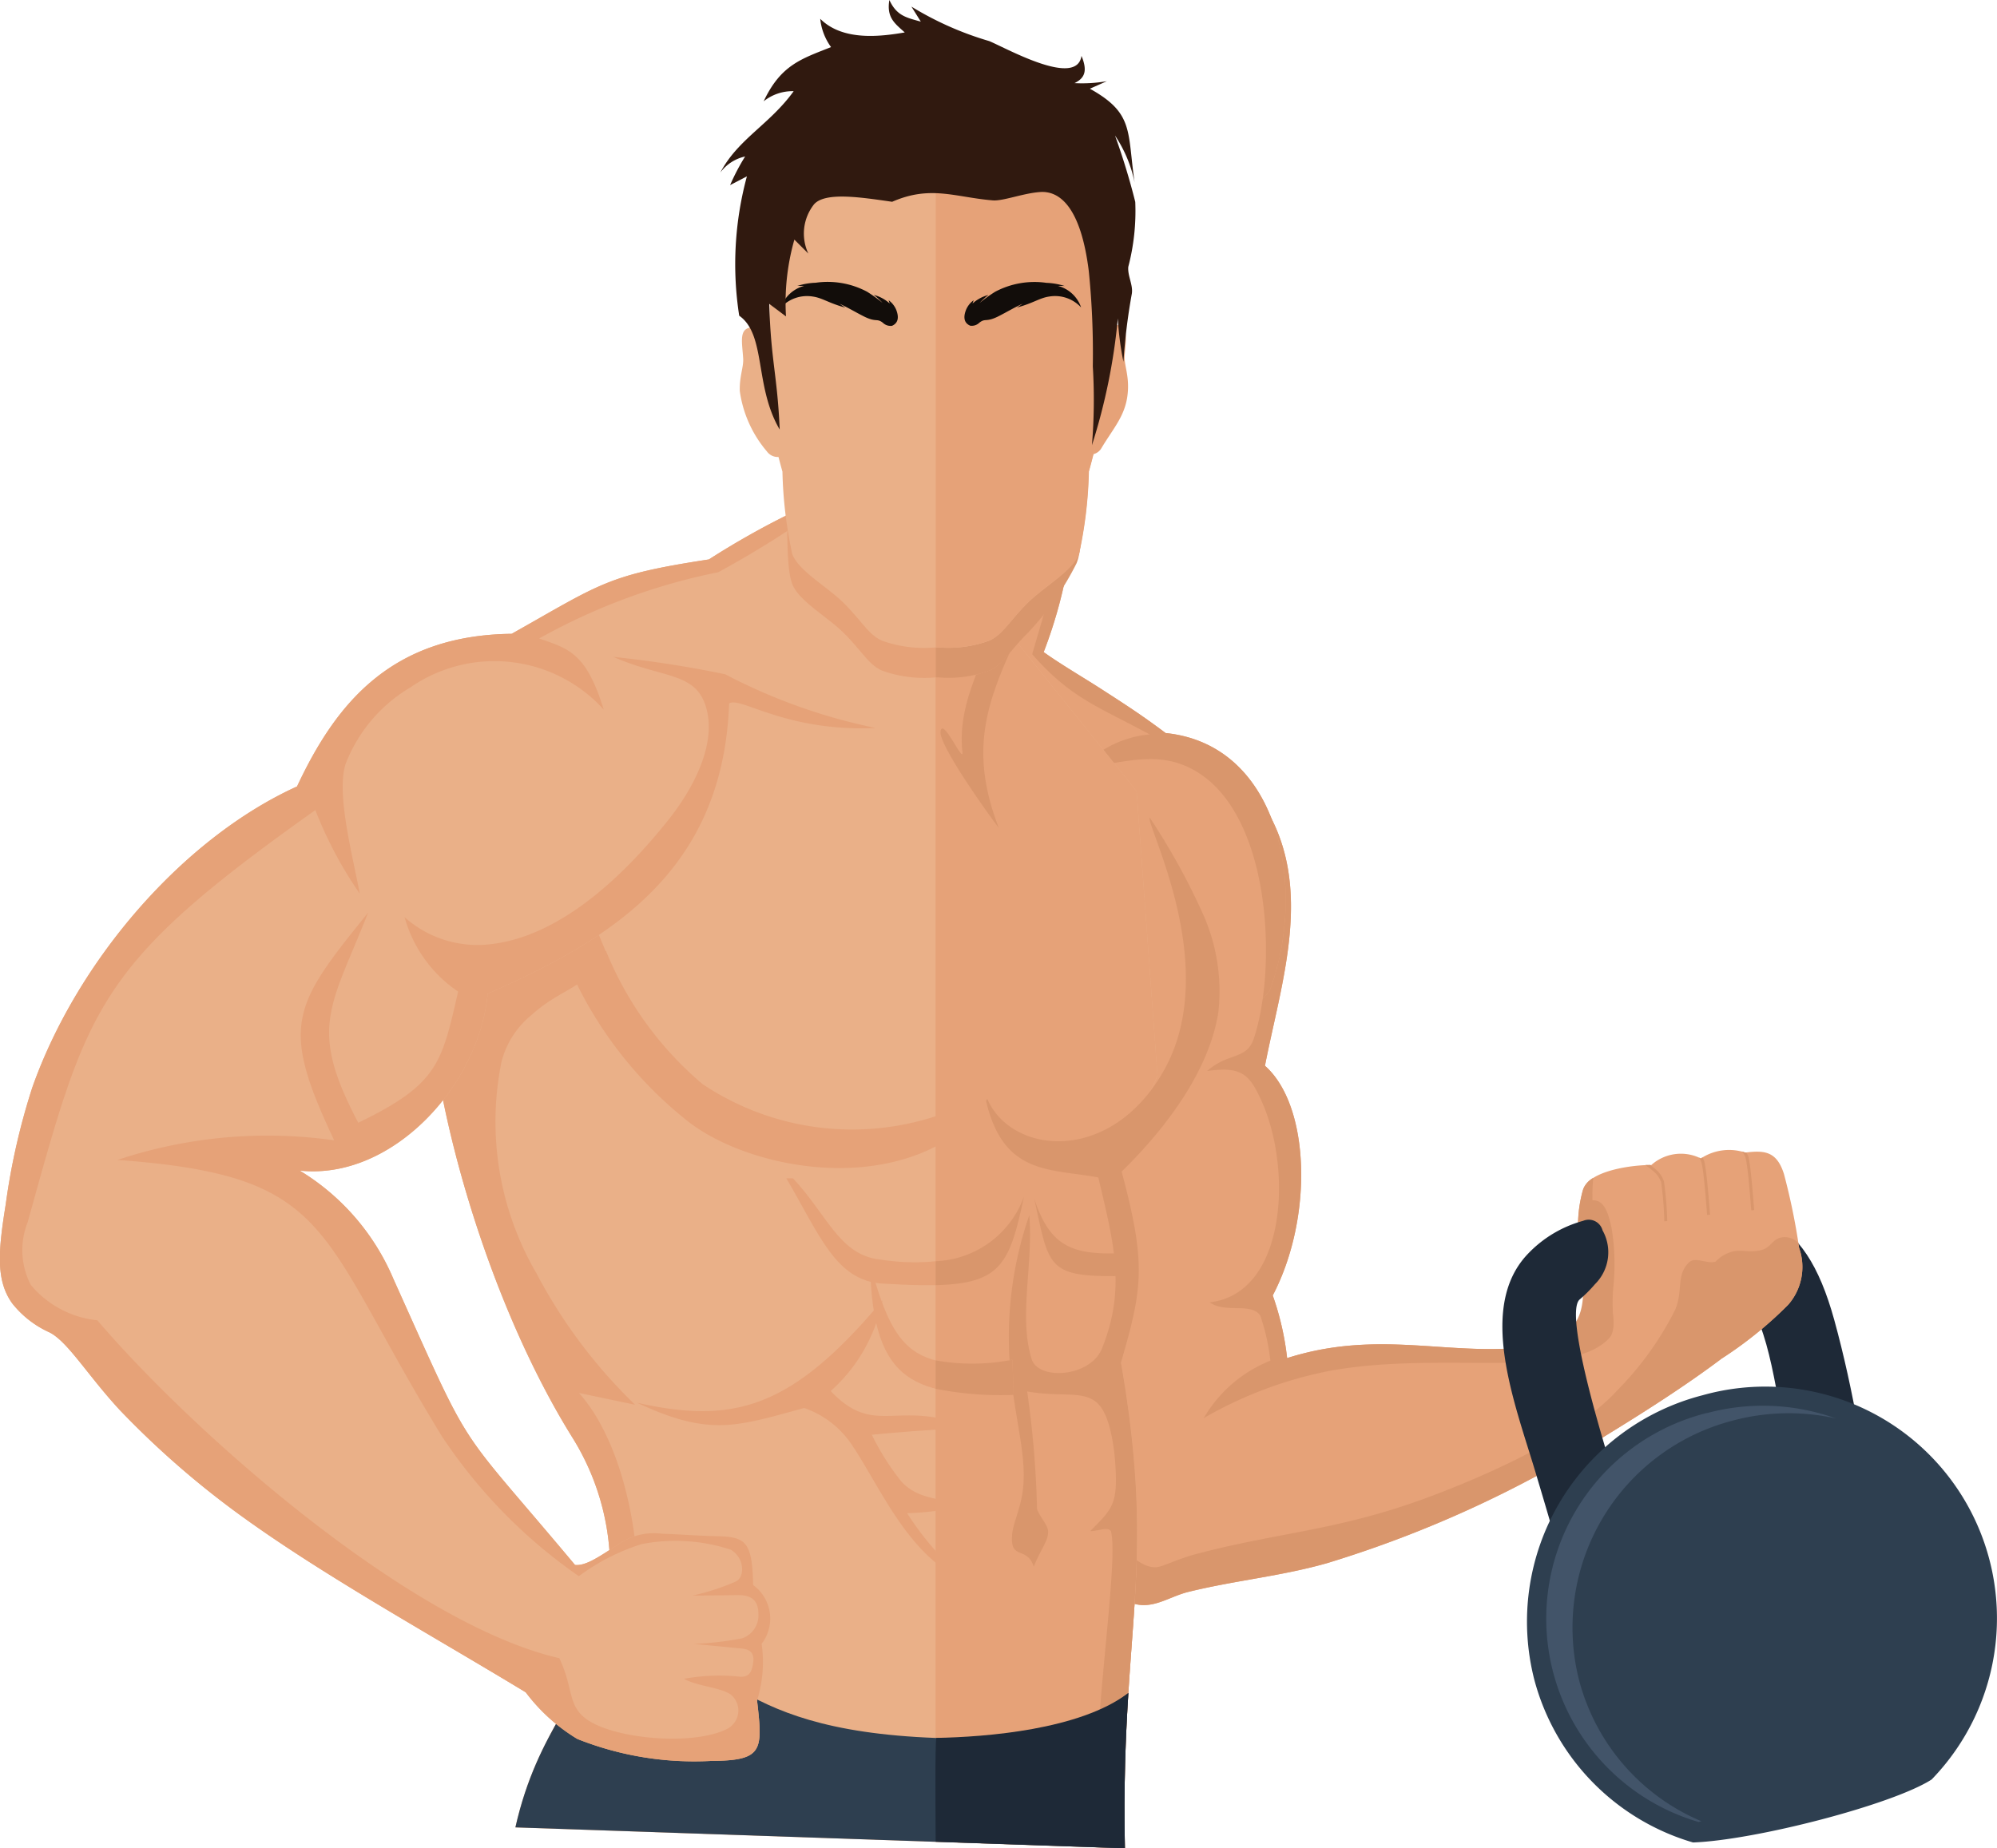 <svg xmlns="http://www.w3.org/2000/svg" width="81.014" height="74.997" viewBox="0 0 81.014 74.997">
  <g id="Group_8" data-name="Group 8" transform="translate(-53 -204)">
    <path id="Path_632" data-name="Path 632" d="M98.447,129.525c-.555-3.115-.841-5.332-2.137-6.436l1.383-2.65c1.279.67,2.1,1.881,2.719,4.121.4,1.453.726,2.966.99,4.449Z" transform="translate(27 133)" fill="#1e2937" fill-rule="evenodd"/>
    <path id="Path_633" data-name="Path 633" d="M72.128,102.387c2.888,2.121,4.418.071,5.213,1.395,1.969,3.271.635,7.078-.023,10.465,1.837,1.622,1.963,6.176.316,9.319a11.447,11.447,0,0,1,.583,2.542c4.671-1.484,7.96.66,12.336-1.113-.158-2.336-.877-3.761-.338-5.7.223-.813,2.078-1.034,2.773-1.02A1.8,1.8,0,0,1,95,118.007a2.072,2.072,0,0,1,1.8-.239c.768-.094,1.276-.067,1.572.871a26.463,26.463,0,0,1,.614,2.993,2.329,2.329,0,0,1-.441,2.31,16.011,16.011,0,0,1-2.7,2.186c-1.439,1.084-3.094,2.142-4.713,3.133a46.671,46.671,0,0,1-11.267,5.161c-1.885.54-3.737.7-5.654,1.174-.918.228-1.636.9-2.664.277-.384-.233-.418-.479-.952-1.082-3.586-4.682-3.225-7.3-2.754-13.077l-.37-3.919.793-12.283Z" transform="translate(27 133)" fill="#e6a278" fill-rule="evenodd"/>
    <path id="Path_634" data-name="Path 634" d="M75.7,103.363c.744-.085,1.271-.195,1.639.418,1.969,3.271.635,7.078-.023,10.465,1.837,1.622,1.963,6.176.316,9.319a11.447,11.447,0,0,1,.583,2.542c4.671-1.484,7.96.66,12.336-1.113-.158-2.336-.877-3.761-.338-5.7a.892.892,0,0,1,.423-.5c-.288,2.814,1.36,5.743.641,6.51-1.634,1.739-6.887.475-11.414,1.337a16.544,16.544,0,0,0-5.027,1.9,5.445,5.445,0,0,1,2.7-2.329,8.521,8.521,0,0,0-.405-1.817c-.342-.563-1.429-.088-2.056-.551,3.1-.354,3.361-5.372,2.111-8.15-.483-1.076-.795-1.444-2.217-1.235.875-.771,1.607-.435,1.9-1.332C77.665,110.726,77.633,105.875,75.7,103.363Zm23.25,18.065a.79.79,0,0,0-.6-.228c-.486.046-.458.441-.962.539s-.735-.057-1.132.054a1.412,1.412,0,0,0-.656.4c-.343.108-.823-.211-1.075.026-.541.509-.235,1.168-.571,1.936a12.787,12.787,0,0,1-2.313,3.229c-1.469,1.627-4.441,3.14-7.566,4.32-3.752,1.416-6.231,1.465-9.6,2.368-.7.188-1.305.5-1.549.519-.343.025-.627-.132-1.11-.492l-.758,1.281a1.562,1.562,0,0,0,.484.49c1.028.624,1.746-.05,2.664-.277,1.917-.471,3.77-.634,5.654-1.174A46.711,46.711,0,0,0,91.13,129.26c1.619-.991,3.273-2.049,4.713-3.133a15.966,15.966,0,0,0,2.7-2.186,2.326,2.326,0,0,0,.441-2.31Z" transform="translate(27 133)" fill="#d9966c" fill-rule="evenodd"/>
    <path id="Path_635" data-name="Path 635" d="M69.4,93.461a19.005,19.005,0,0,1-1.06,4c.7.5,1.582,1.013,2.3,1.475,1.1.709,1.676,1.082,2.648,1.809,4.723.488,5.738,6.456,4.209,10.483-.753.8-.889.88-2.672,1.348l-3.563,5.548-6.988-13.739L62.581,94.111Z" transform="translate(27 133)" fill="#e6a278" fill-rule="evenodd"/>
    <path id="Path_636" data-name="Path 636" d="M69.4,93.461a19.005,19.005,0,0,1-1.06,4c.7.5,1.582,1.013,2.3,1.475,1.1.709,1.676,1.082,2.648,1.809,4.723.488,5.738,6.456,4.209,10.483-.1.1-.186.2-.268.278.465-3.382-.247-8.509-3.442-9.54-1.084-.351-2.308-.073-3.98.265a4.294,4.294,0,0,1,2.832-1.43c-2.088-1.135-3.193-1.459-4.765-3.256l.794-2.727L62.893,96l-.312-1.889Z" transform="translate(27 133)" fill="#d9966c" fill-rule="evenodd"/>
    <path id="Path_637" data-name="Path 637" d="M43.415,111.369c.161,4.478,2.347,12.424,5.829,18a10.075,10.075,0,0,1,1.472,6.146c-.211,3.744-2.739,4.9-3.807,9.637L71.635,146c-.187-9,1.309-11.255-.159-19.7.868-3.018.829-4.241-.186-8.021l1.668-3.626-.847-11.542L64.8,94l-7.729-.847Z" transform="translate(27 133)" fill="#eab088" fill-rule="evenodd"/>
    <path id="Path_638" data-name="Path 638" d="M43.415,111.369c.161,4.478,2.347,12.424,5.829,18a10.075,10.075,0,0,1,1.472,6.146c-.143,2.53-1.345,3.881-2.437,5.952,2.091-1.2,2.659-1.518,3.176-3.015.975-2.821.254-8.459-1.967-10.928l2.276.476a20.981,20.981,0,0,1-4-5.331,12.21,12.21,0,0,1-1.419-8.585,3.594,3.594,0,0,1,1.183-1.869c1.223-1.111,2.059-1.022,3.121-2.429l-.533-1.281-2.435-2.821Z" transform="translate(27 133)" fill="#e6a278" fill-rule="evenodd"/>
    <path id="Path_639" data-name="Path 639" d="M63.958,145.732l7.677.265c-.187-9,1.309-11.255-.159-19.7.868-3.018.829-4.241-.186-8.021l1.668-3.626-.847-11.542L64.8,94l-.847-.093v51.821Z" transform="translate(27 133)" fill="#e6a278" fill-rule="evenodd"/>
    <path id="Path_640" data-name="Path 640" d="M70.35,145.952l1.285.045c-.187-9,1.309-11.255-.159-19.7.868-3.018,1.041-3.978.026-7.756,1.786-1.745,3.541-4.074,3.921-6.444a7.664,7.664,0,0,0-.606-3.977,27.292,27.292,0,0,0-2.18-3.951c-.123.383,2.94,6.105.569,10.287-2.387,4.207-7.042,3.272-7.361.35.538,3.952,2.59,3.574,4.711,3.972.632,2.669,1.126,4.507.152,6.933-.473,1.181-2.577,1.306-2.853.445-.541-1.693.071-3.894-.1-5.843a15.116,15.116,0,0,0-.66,7.187c.239,1.743.6,3.01.352,4.264-.121.6-.353,1.11-.385,1.483-.1,1.1.585.455.877,1.323.283-.727.589-1.024.581-1.432-.005-.257-.4-.684-.449-.912a40.476,40.476,0,0,0-.4-4.766c1.4.254,2.332-.079,2.9.527s.7,2.3.7,3.086c0,1.114-.363,1.347-1.037,2.052.281.019.791-.224.847.053.195.977-.219,4.128-.469,7.343C70.465,142.466,70.4,144.431,70.35,145.952Z" transform="translate(27 133)" fill="#d9966c" fill-rule="evenodd"/>
    <path id="Path_641" data-name="Path 641" d="M50.467,137.08c-.707,2.618-2.655,4.064-3.558,8.069L71.635,146c-.053-2.541.029-4.543.14-6.3-2.056,1.613-5.789,1.9-7.786,1.822C55.083,141.192,55.567,137.816,50.467,137.08Z" transform="translate(27 133)" fill="#2e3f50" fill-rule="evenodd"/>
    <path id="Path_642" data-name="Path 642" d="M63.958,145.732l7.677.265c-.053-2.541.029-4.543.14-6.3-1.964,1.495-5.788,1.786-7.786,1.822C63.921,141.519,63.958,145.349,63.958,145.732Z" transform="translate(27 133)" fill="#1e2937" fill-rule="evenodd"/>
    <path id="Path_643" data-name="Path 643" d="M58.093,91.82a33.492,33.492,0,0,0-3.335,1.88c-4.136.634-4.352.964-8,3.018-4.874.058-7.118,2.8-8.708,6.194-4.665,2.12-8.93,7.1-10.737,12.208a27.24,27.24,0,0,0-1.078,4.732c-.3,1.873-.423,3.088.264,4.039a4.034,4.034,0,0,0,1.508,1.173c.748.379,1.535,1.726,2.847,3.146a36.137,36.137,0,0,0,4.673,4.112c3.394,2.5,7.844,4.947,11.8,7.347a7.4,7.4,0,0,0,2.093,1.892,12.819,12.819,0,0,0,5.414.893c.973-.006,1.5-.092,1.759-.379.31-.341.247-.965.119-2.075a5.2,5.2,0,0,0,.186-2.3,1.679,1.679,0,0,0-.344-2.382c-.041-1.746-.278-1.962-1.482-1.984-.754-.015-1.486-.077-2.224-.1a2.511,2.511,0,0,0-1.747.421c-.709.448-1.317.9-1.774.845-4.967-5.936-4.037-4.207-7.365-11.6A9.439,9.439,0,0,0,38.16,118.5c3.77.4,7.29-3.5,7.624-7.174,4.775-2.129,9.545-4.823,9.794-11.78,3.772-2.722,3.434-2.377,5.613-6.486Z" transform="translate(27 133)" fill="#eab088" fill-rule="evenodd"/>
    <path id="Path_644" data-name="Path 644" d="M58.093,91.82a33.492,33.492,0,0,0-3.335,1.88c-4.136.634-4.352.964-8,3.018-4.874.058-7.118,2.8-8.708,6.194-4.665,2.12-8.93,7.1-10.737,12.208a27.24,27.24,0,0,0-1.078,4.732c-.3,1.873-.423,3.088.264,4.039a4.034,4.034,0,0,0,1.508,1.173c.748.379,1.535,1.726,2.847,3.146a36.137,36.137,0,0,0,4.673,4.112c3.394,2.5,7.844,4.947,11.8,7.347a7.4,7.4,0,0,0,2.093,1.892,12.819,12.819,0,0,0,5.414.893c.973-.006,1.5-.092,1.759-.379.31-.341.247-.965.119-2.075a5.2,5.2,0,0,0,.186-2.3,1.679,1.679,0,0,0-.344-2.382c-.041-1.746-.278-1.962-1.482-1.984-.754-.015-1.486-.077-2.224-.1a2.511,2.511,0,0,0-1.747.421c-.709.448-1.317.9-1.774.845-4.967-5.936-4.037-4.207-7.365-11.6A9.439,9.439,0,0,0,38.16,118.5c3.77.4,7.29-3.5,7.624-7.174,4.775-2.129,9.545-4.823,9.794-11.78.437-.314,2.273,1.16,5.944.994a23.154,23.154,0,0,1-6.1-2.179,45.279,45.279,0,0,0-4.537-.706c1.95.864,3.268.605,3.726,1.943.507,1.48-.423,3.318-1.479,4.649-1.921,2.421-4.554,4.855-7.411,5.084a4.439,4.439,0,0,1-3.307-1.113,5.378,5.378,0,0,0,2.171,3.018c-.666,2.894-.8,3.754-4.051,5.321-2.039-3.869-1.132-4.646.4-8.524-3.072,3.795-3.588,4.561-1.377,9.239a19.24,19.24,0,0,0-8.79.794c8.854.653,8.016,2.825,13.159,11.213a21.066,21.066,0,0,0,5.557,5.678,8.546,8.546,0,0,1,2.541-1.3,7.179,7.179,0,0,1,3.623.226c.567.333.587,1.128.185,1.3a9.948,9.948,0,0,1-1.741.563l1.867-.02c.661-.007.807.361.807.746a.982.982,0,0,1-.656,1.006,12.988,12.988,0,0,1-1.965.226l1.962.19c.494.049.488.375.435.656s-.138.5-.5.488a8.078,8.078,0,0,0-2.292.082c.513.3,1.394.329,1.88.627a.837.837,0,0,1-.1,1.39c-1.4.741-4.829.424-5.856-.473-.633-.55-.438-1.247-.983-2.379-6.018-1.388-14.744-9.037-18.743-13.713a4.041,4.041,0,0,1-2.7-1.437,3.066,3.066,0,0,1-.129-2.528c2.455-8.805,2.747-10.4,11.675-16.736a16.417,16.417,0,0,0,1.8,3.389c-.243-1.371-.965-4-.577-5.251a6.208,6.208,0,0,1,2.645-3.124,5.982,5.982,0,0,1,7.833.91c-.713-2.283-1.384-2.463-2.622-2.886a24.9,24.9,0,0,1,7.264-2.69,38.567,38.567,0,0,0,3.545-2.173Z" transform="translate(27 133)" fill="#e6a278" fill-rule="evenodd"/>
    <path id="Path_645" data-name="Path 645" d="M68.717,93.5c-1.8,4.641-3.9,6.695-2.2,11.093-.434-.566-2.439-3.366-2.362-3.91.087-.622.95,1.373.887.823-.25-2.207,1.165-4.294,2.454-7.476Z" transform="translate(27 133)" fill="#d9966c" fill-rule="evenodd"/>
    <path id="Path_646" data-name="Path 646" d="M64.062,98.485h-.087a5.076,5.076,0,0,1-2.185-.271c-.559-.243-.823-.8-1.583-1.552-.643-.634-1.8-1.277-2.065-1.959-.366-.928-.085-3.976-.29-5.39-.161-1.112-.774-.058-.805-1.155-.033-1.176.194-2.345.188-3.65-.011-2.523-.029-4.127,1.5-5.384h0a6.544,6.544,0,0,1,1.407-.874l.017-.008.1-.046.058-.025c.026-.012.053-.022.08-.033l.079-.034.085-.033q.037-.017.075-.03c.036-.014.073-.026.11-.041l.052-.019.163-.058h0a9.069,9.069,0,0,1,8.222,1.2c1.526,1.256,1.509,2.86,1.5,5.383-.006,1.306.221,2.475.188,3.65-.031,1.1-.83,1-.991,2.109-.2,1.413.156,2.5-.21,3.431a12.5,12.5,0,0,1-1.959,2.965c-.759.75-1.024,1.308-1.583,1.552A4.812,4.812,0,0,1,64.062,98.485Z" transform="translate(27 133)" fill="#e6a278" fill-rule="evenodd"/>
    <path id="Path_647" data-name="Path 647" d="M64.062,98.485h-.1V77.449a8.313,8.313,0,0,1,5.225,1.675c1.526,1.256,1.509,2.86,1.5,5.383-.006,1.306.221,2.475.188,3.65-.031,1.1-.8.626-.965,1.738-.2,1.414.13,3.033-.236,3.96a11.734,11.734,0,0,1-1.959,2.807c-.759.75-1.024,1.308-1.583,1.552A4.812,4.812,0,0,1,64.062,98.485Z" transform="translate(27 133)" fill="#d9966c" fill-rule="evenodd"/>
    <path id="Path_648" data-name="Path 648" d="M70.768,84.488c.323-.414.446-.329.625-.281.4.107.271.64.232,1.241-.021.35.156.721.136,1.324-.034,1.041-.564,1.542-1.1,2.449a.54.54,0,0,1-.684.167l.457-4.437Z" transform="translate(27 133)" fill="#e6a278" fill-rule="evenodd"/>
    <path id="Path_649" data-name="Path 649" d="M57.007,84.585c-.323-.414-.446-.329-.625-.281-.4.107-.27.64-.233,1.241.022.35-.156.722-.137,1.324a4.789,4.789,0,0,0,1.1,2.449.541.541,0,0,0,.685.167l-.457-4.437Z" transform="translate(27 133)" fill="#eab088" fill-rule="evenodd"/>
    <path id="Path_650" data-name="Path 650" d="M64.062,97.268h-.087A5.076,5.076,0,0,1,61.79,97c-.559-.243-.823-.8-1.583-1.552-.643-.634-1.8-1.277-2.065-1.958a17.453,17.453,0,0,1-.4-3.352,28.856,28.856,0,0,1-.7-3.194c-.033-1.176.194-2.346.188-3.65-.011-2.523-.029-4.127,1.5-5.384h0a6.544,6.544,0,0,1,1.407-.874l.017-.009.1-.045.058-.025c.026-.012.053-.022.08-.033l.079-.034.085-.033.075-.03.11-.041.052-.019c.054-.021.109-.039.163-.057h0a9.069,9.069,0,0,1,8.222,1.2c1.526,1.256,1.509,2.86,1.5,5.383-.006,1.306.221,2.475.188,3.651a29.137,29.137,0,0,1-.7,3.194,17.351,17.351,0,0,1-.4,3.35c-.269.683-1.422,1.325-2.064,1.959-.759.751-1.024,1.309-1.583,1.553A4.851,4.851,0,0,1,64.062,97.268Z" transform="translate(27 133)" fill="#eab088" fill-rule="evenodd"/>
    <path id="Path_651" data-name="Path 651" d="M64.062,97.268h-.1V76.231a8.313,8.313,0,0,1,5.225,1.675c1.526,1.256,1.509,2.86,1.5,5.383-.006,1.306.221,2.475.188,3.651a29.138,29.138,0,0,1-.7,3.194,17.351,17.351,0,0,1-.4,3.35c-.269.683-1.422,1.325-2.064,1.959-.759.751-1.024,1.309-1.583,1.553A4.833,4.833,0,0,1,64.062,97.268Z" transform="translate(27 133)" fill="#e6a278" fill-rule="evenodd"/>
    <path id="Path_652" data-name="Path 652" d="M62.356,83.567a.909.909,0,0,0-.307-.385l.045.134a1.514,1.514,0,0,0-.647-.349,2.984,2.984,0,0,1,.356.323,5.874,5.874,0,0,0-.628-.453,3.406,3.406,0,0,0-2.084-.364,2.741,2.741,0,0,0-.746.129,2.446,2.446,0,0,1,.275,0,1.364,1.364,0,0,0-.941.876,1.444,1.444,0,0,1,1.288-.446c.4.055.653.271,1.325.449l-.238-.158c.342.155.653.345.986.513.514.259.526.063.776.261a.451.451,0,0,0,.369.124C62.422,84.119,62.487,83.9,62.356,83.567Z" transform="translate(27 133)" fill="#120d0a" fill-rule="evenodd"/>
    <path id="Path_653" data-name="Path 653" d="M65.192,83.568a.9.9,0,0,1,.306-.384l-.045.134a1.511,1.511,0,0,1,.646-.349,2.874,2.874,0,0,0-.355.323,5.784,5.784,0,0,1,.626-.452,3.4,3.4,0,0,1,2.081-.363,2.764,2.764,0,0,1,.743.13,2.074,2.074,0,0,0-.274-.005,1.352,1.352,0,0,1,.938.873,1.437,1.437,0,0,0-1.283-.444c-.4.055-.651.27-1.322.448l.237-.157c-.341.154-.651.343-.983.511-.514.259-.525.063-.775.26a.449.449,0,0,1-.368.124C65.126,84.119,65.06,83.9,65.192,83.568Z" transform="translate(27 133)" fill="#120d0a" fill-rule="evenodd"/>
    <path id="Path_654" data-name="Path 654" d="M66.275,79.131c-1.539-.129-2.523-.625-4.082.057-1.253-.18-2.711-.411-3.167.1a1.912,1.912,0,0,0-.234,2l-.566-.566a9.368,9.368,0,0,0-.34,3.117l-.68-.51c.07,2.334.329,2.89.425,5.1-1.032-1.751-.543-3.849-1.643-4.619a13.619,13.619,0,0,1,.312-5.653l-.681.354a8.78,8.78,0,0,1,.609-1.161A1.7,1.7,0,0,0,55.223,78c.721-1.367,1.992-1.938,2.975-3.3a1.863,1.863,0,0,0-1.218.411c.694-1.475,1.525-1.72,2.734-2.2a2.358,2.358,0,0,1-.439-1.148c.932.931,2.51.709,3.429.553-.4-.362-.746-.6-.624-1.317.3.654.709.718,1.276.879l-.382-.61a13.035,13.035,0,0,0,3.16,1.4c.785.336,3.545,1.884,3.74.6.25.607.137.9-.284,1.105a5.885,5.885,0,0,0,1.311-.078l-.687.305c1.8,1,1.511,1.725,1.814,3.8a5.36,5.36,0,0,0-.794-1.9,27.963,27.963,0,0,1,.821,2.692,8.925,8.925,0,0,1-.283,2.636c-.033.372.205.739.142,1.1a24.671,24.671,0,0,0-.339,2.75,12,12,0,0,1-.227-1.758,24.283,24.283,0,0,1-1.05,5.144,22.409,22.409,0,0,0,.035-3.195A33.113,33.113,0,0,0,70.17,82c-.335-2.688-1.234-3.263-1.979-3.208C67.5,78.842,66.688,79.165,66.275,79.131Z" transform="translate(27 133)" fill="#30190f" fill-rule="evenodd"/>
    <path id="Path_655" data-name="Path 655" d="M50.585,109.589a13.93,13.93,0,0,0,3.916,5.4,10.909,10.909,0,0,0,9.592,1.259,5.49,5.49,0,0,0,3.011-3.167c-.73,2.162-1.308,3.327-2.67,4.171-3.382,2.093-8.305,1-10.542-.764a16.288,16.288,0,0,1-4.842-6.319Z" transform="translate(27 133)" fill="#e6a278" fill-rule="evenodd"/>
    <path id="Path_656" data-name="Path 656" d="M67.071,126.174c-4.046.571-4.787-.33-5.771-3.865.086,5,1.957,5.293,5.823,5.293Z" transform="translate(27 133)" fill="#e6a278" fill-rule="evenodd"/>
    <path id="Path_657" data-name="Path 657" d="M58.169,118.813H57.9c1.355,2.307,2.011,4.159,3.9,4.271,4.689.282,5.032-.233,5.733-3.53-.981,2.739-3.9,2.871-5.969,2.535C60.022,121.839,59.513,120.239,58.169,118.813Z" transform="translate(27 133)" fill="#e6a278" fill-rule="evenodd"/>
    <path id="Path_658" data-name="Path 658" d="M67.071,126.174a8.458,8.458,0,0,1-3.113.027v1.152a13.424,13.424,0,0,0,3.166.248Z" transform="translate(27 133)" fill="#d9966c" fill-rule="evenodd"/>
    <path id="Path_659" data-name="Path 659" d="M61.8,123.764c-3.687,4.4-6.031,5.035-9.954,4.156,2.95,1.383,4.029.963,6.777.212a3.82,3.82,0,0,1,1.972,1.552c1.157,1.734,2.322,4.589,4.647,5.49A11.944,11.944,0,0,1,62.8,132.4a10.981,10.981,0,0,0,2.568-.372c-1.592-.195-2.238-.316-2.8-.91a10.218,10.218,0,0,1-1.2-1.9c1.338-.129,2.628-.215,3.971-.292-2.928-1.194-3.83.427-5.639-1.482A6.649,6.649,0,0,0,61.8,123.764Z" transform="translate(27 133)" fill="#e6a278" fill-rule="evenodd"/>
    <path id="Path_660" data-name="Path 660" d="M63.958,123.147c2.673-.06,3.009-.9,3.582-3.593a3.974,3.974,0,0,1-3.582,2.622Z" transform="translate(27 133)" fill="#d9966c" fill-rule="evenodd"/>
    <path id="Path_661" data-name="Path 661" d="M71.732,122.779c-3.236.048-3.152-.229-3.769-3.119.661,1.989,1.6,2.286,3.714,2.186Z" transform="translate(27 133)" fill="#d9966c" fill-rule="evenodd"/>
    <path id="Path_662" data-name="Path 662" d="M90.143,120.529c0-.579.059-.708.229-.771.671-.242.859.4,1.007,1.077a9.106,9.106,0,0,1,.073,2.367c-.088.847.064,1.609-.092,1.806-.465.588-2.366.418-1.9.114C90.827,124.216,89.9,122.121,90.143,120.529Z" transform="translate(27 133)" fill="#d9966c" fill-rule="evenodd"/>
    <path id="Path_663" data-name="Path 663" d="M90.081,123.731c-.384.345-.019,2.46,1.078,6.137.271.909.572,1.916.913,3.126l-2.885.808c-.3-1.07-.616-2.125-.9-3.078-.829-2.774-2.386-6.69-.291-8.859a4.853,4.853,0,0,1,2.229-1.327.58.58,0,0,1,.787.387,1.819,1.819,0,0,1-.307,2.183A5.476,5.476,0,0,1,90.081,123.731Z" transform="translate(27 133)" fill="#1e2937" fill-rule="evenodd"/>
    <path id="Path_664" data-name="Path 664" d="M95.07,127.615a9.4,9.4,0,0,1,9.292,15.592c-1.6,1.027-7.169,2.465-9.68,2.555a9.392,9.392,0,0,1-6.437-6.6A9.486,9.486,0,0,1,95.07,127.615Z" transform="translate(27 133)" fill="#2e3f50" fill-rule="evenodd"/>
    <path id="Path_665" data-name="Path 665" d="M95.26,128.336a8.758,8.758,0,0,1,5.217.22,8.784,8.784,0,0,0-4.169.084A8.675,8.675,0,0,0,90.066,139.2a8.574,8.574,0,0,0,4.954,5.7l-.113.031a8.6,8.6,0,0,1,.353-16.6Z" transform="translate(27 133)" fill="#425469" fill-rule="evenodd"/>
    <path id="Path_666" data-name="Path 666" d="M92.947,118.271c.057.042.109.084.158.127a1.115,1.115,0,0,1,.4.545,13.675,13.675,0,0,1,.132,1.606l-.12.01a13.048,13.048,0,0,0-.13-1.592,1.022,1.022,0,0,0-.36-.479c-.082-.071-.176-.143-.277-.216C92.823,118.271,92.889,118.27,92.947,118.271Z" transform="translate(27 133)" fill="#d9966c" fill-rule="evenodd"/>
    <path id="Path_667" data-name="Path 667" d="M95.064,117.965a.638.638,0,0,1,.085.2c.1.47.183,1.621.225,2.125l-.12.01c-.041-.5-.12-1.646-.222-2.108a.633.633,0,0,0-.11-.221c.026.012.054.026.08.04C95.022,117.992,95.043,117.978,95.064,117.965Z" transform="translate(27 133)" fill="#d9966c" fill-rule="evenodd"/>
    <path id="Path_668" data-name="Path 668" d="M96.839,117.763a.642.642,0,0,1,.1.214c.1.47.182,1.621.224,2.125l-.119.01c-.041-.5-.12-1.646-.223-2.108a.667.667,0,0,0-.158-.281c.048.015.1.029.142.046Z" transform="translate(27 133)" fill="#d9966c" fill-rule="evenodd"/>
  </g>
</svg>
